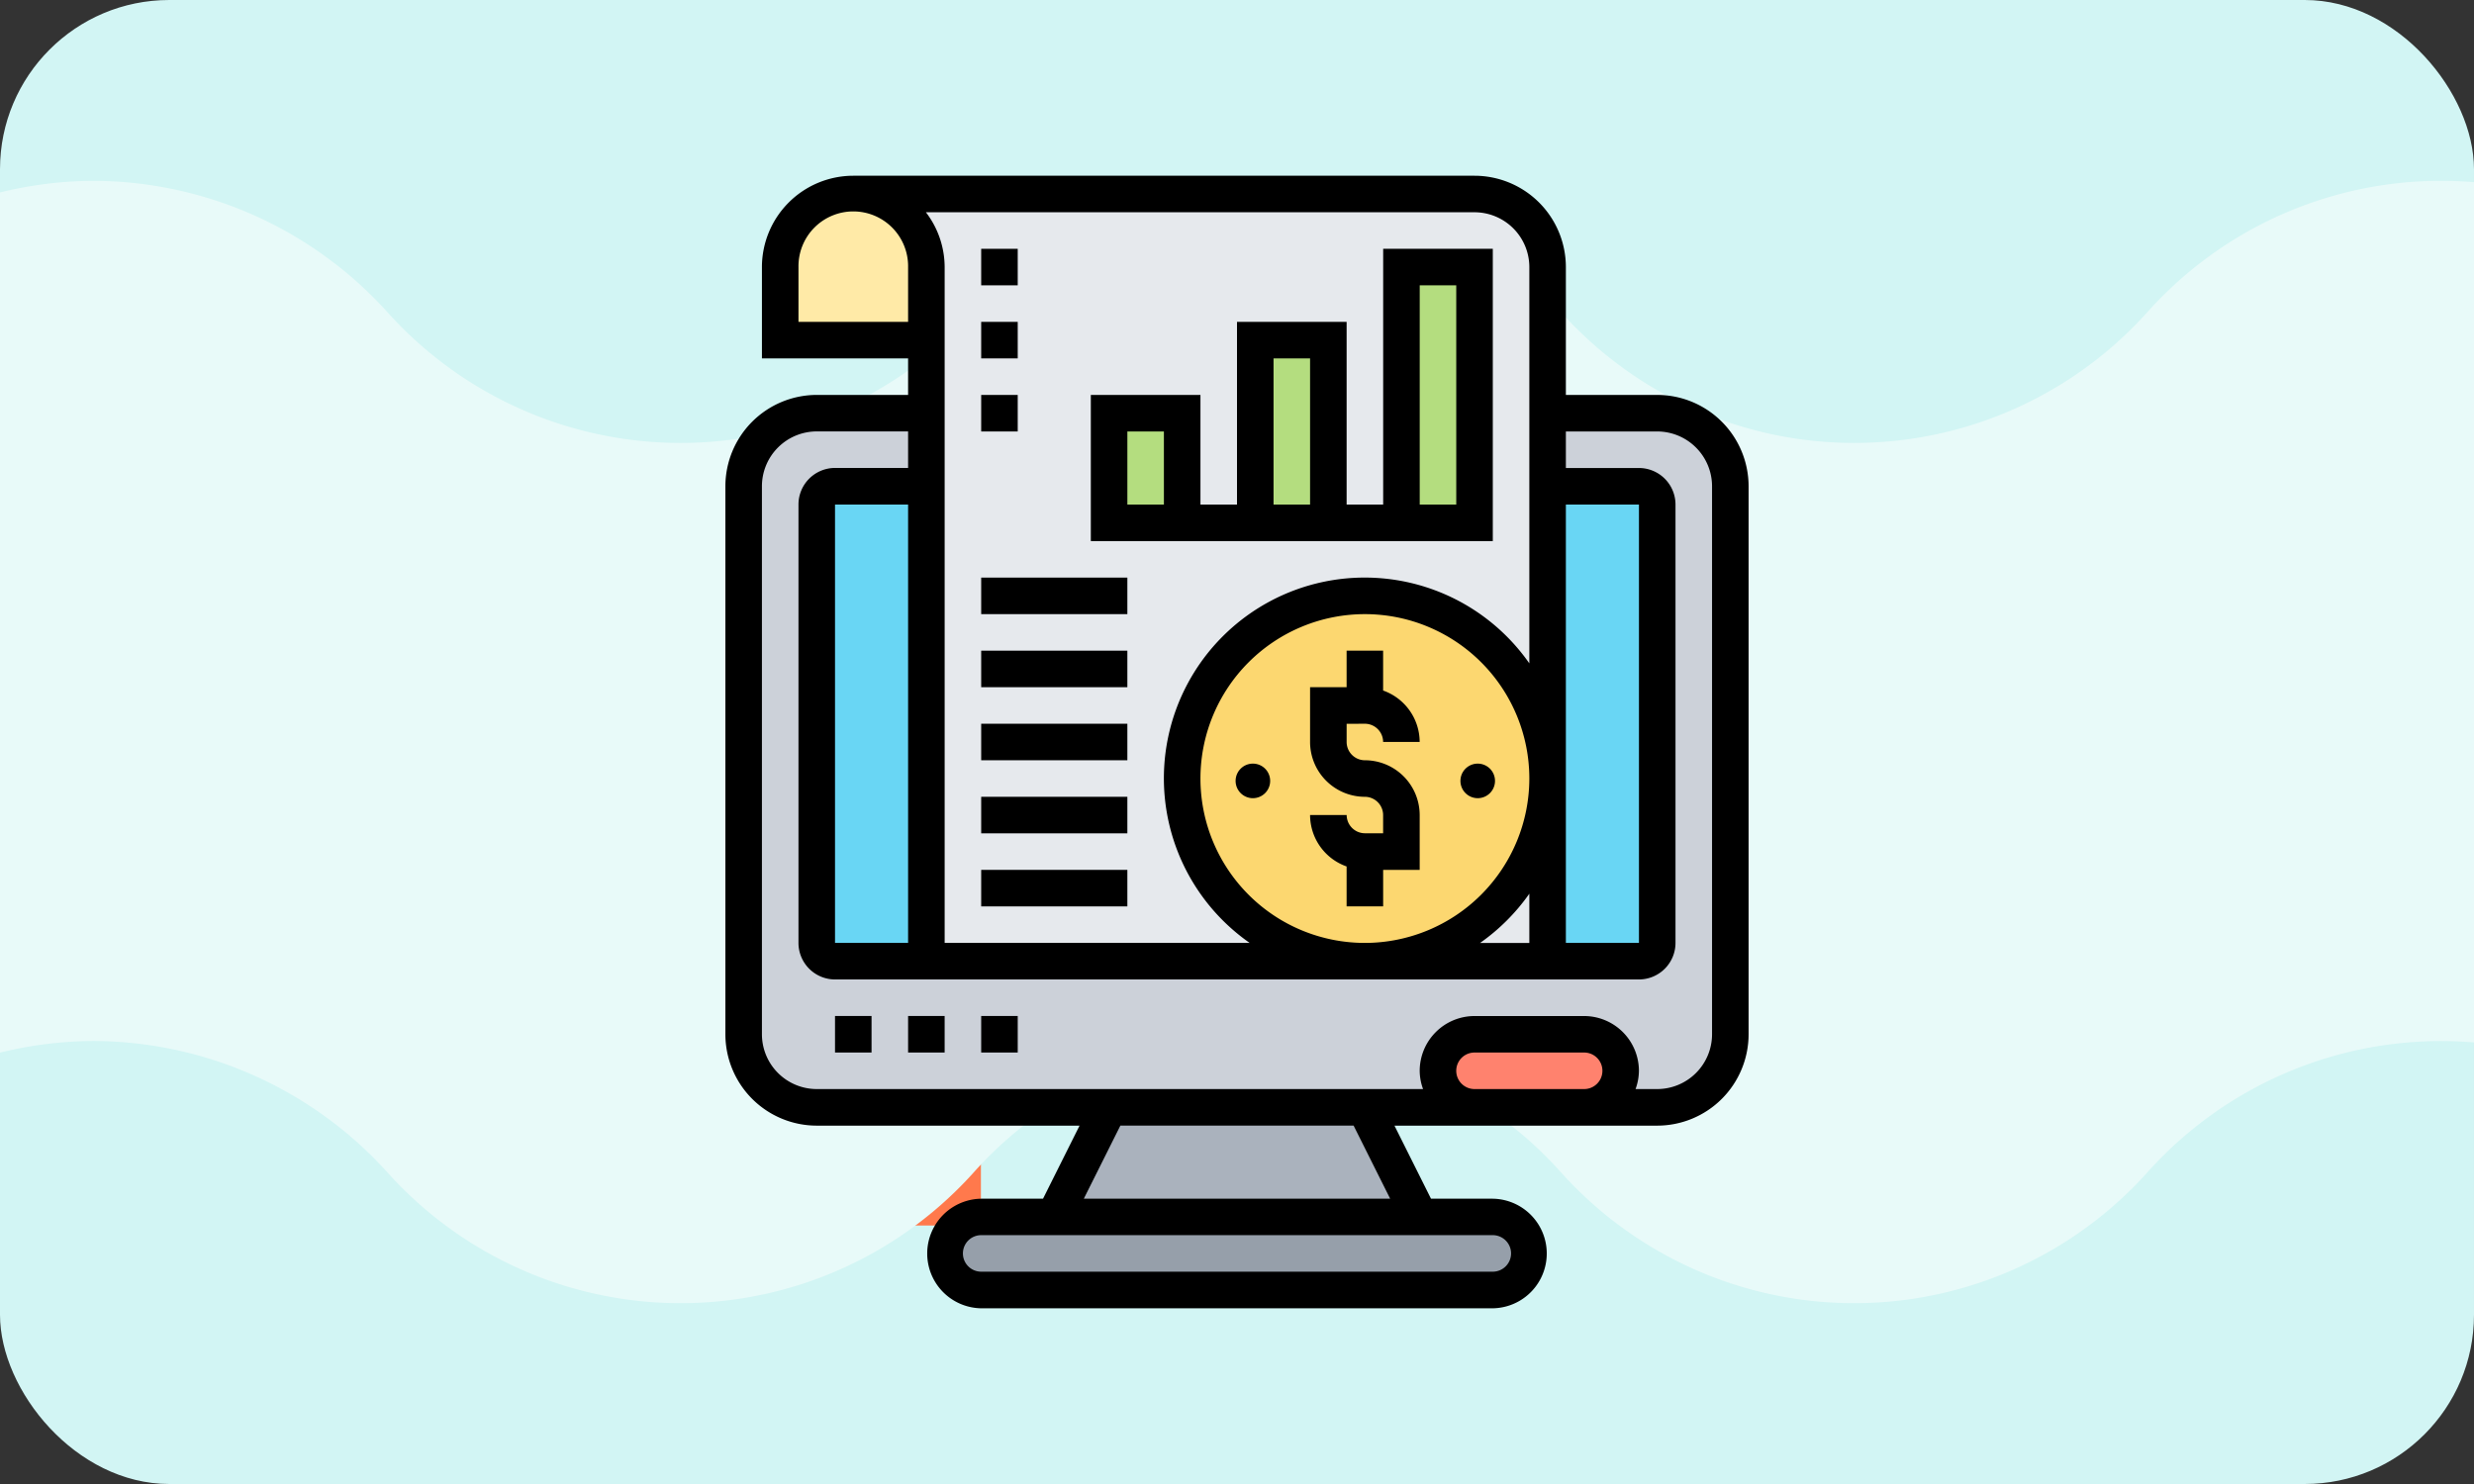 <svg xmlns="http://www.w3.org/2000/svg" xmlns:xlink="http://www.w3.org/1999/xlink" width="190" height="114" viewBox="0 0 190 114"><rect x="0" y="0" width="190" height="114" fill="#333333" stroke="none"/><defs><clipPath id="a"><rect width="190" height="114" rx="13" transform="translate(180 548)" fill="#e8faf9"/></clipPath><clipPath id="b"><rect width="225.333" height="86.217" fill="#e8faf9"/></clipPath></defs><g transform="translate(-1229.668 -527)"><g transform="translate(1049.668 -21)" clip-path="url(#a)"><path d="M0,0H190V114H0Z" transform="translate(180 548)" fill="#d2f5f4"/><g transform="translate(240.183 623.165)"><g transform="translate(0 0)"><rect width="15.15" height="18.98" fill="#ff794c"/><path d="M508.82,5.374l-1.634-1.921c-.3-.348-.015-.958.374-.811l2.145.812c.212.08.434-.08.485-.351L510.7.371a.374.374,0,0,1,.747,0l.511,2.733c.05.27.273.431.485.351l2.145-.812c.388-.147.669.463.374.811l-1.634,1.921a.568.568,0,0,0,0,.7L514.962,8c.3.348.015.958-.374.811L512.443,8c-.212-.08-.434.08-.485.351l-.511,2.733a.374.374,0,0,1-.747,0l-.511-2.733c-.051-.27-.273-.431-.485-.351l-2.145.812c-.388.147-.669-.463-.374-.811l1.634-1.921a.568.568,0,0,0,0-.7" transform="translate(-503.485 3.372)" fill="#ff794c" opacity="0.5" style="mix-blend-mode:multiply;isolation:isolate"/></g></g><g transform="translate(164.667 561.891)"><g clip-path="url(#b)"><path d="M225.333,76.149h0V10.067a30.251,30.251,0,0,0-45.067,0,30.251,30.251,0,0,1-45.067,0,30.251,30.251,0,0,0-45.067,0h0a30.251,30.251,0,0,1-45.067,0h0A30.536,30.536,0,0,0,22.533,0,30.539,30.539,0,0,0,0,10.068V76.151A30.542,30.542,0,0,1,22.533,66.078,30.543,30.543,0,0,1,45.066,76.151h0a30.251,30.251,0,0,0,45.066,0h0a30.251,30.251,0,0,1,45.067,0,30.251,30.251,0,0,0,45.067,0,30.251,30.251,0,0,1,45.067,0" transform="translate(0 0)" fill="#e8faf9"/></g></g></g><g transform="translate(1281.377 539.5)"><path d="M58.1,58A2.815,2.815,0,0,1,60.9,60.806,2.827,2.827,0,0,1,58.1,63.613H18.806A2.815,2.815,0,0,1,16,60.806,2.827,2.827,0,0,1,18.806,58H58.1Z" transform="translate(4.839 22.984)" fill="#969faa"/><path d="M45.855,52l4.21,8.419H22L26.21,52Z" transform="translate(7.258 20.565)" fill="#aab2bd"/><path d="M61.129,67.323H10.613A5.611,5.611,0,0,1,5,61.71v-42.1A5.611,5.611,0,0,1,10.613,14h8.419v5.613H12.016a1.407,1.407,0,0,0-1.4,1.4V54.694a1.407,1.407,0,0,0,1.4,1.4H73.758a1.407,1.407,0,0,0,1.4-1.4V21.016a1.407,1.407,0,0,0-1.4-1.4H66.742V14h8.419a5.611,5.611,0,0,1,5.613,5.613v42.1a5.611,5.611,0,0,1-5.613,5.613H69.548a2.827,2.827,0,0,0,2.806-2.806,2.815,2.815,0,0,0-2.806-2.806H61.129a2.827,2.827,0,0,0-2.806,2.806A2.815,2.815,0,0,0,61.129,67.323Z" transform="translate(0.403 5.242)" fill="#ccd1d9"/><path d="M54.226,48a2.815,2.815,0,0,1,2.806,2.806,2.827,2.827,0,0,1-2.806,2.806H45.806A2.815,2.815,0,0,1,43,50.806,2.827,2.827,0,0,1,45.806,48Z" transform="translate(15.726 18.952)" fill="#ff826e"/><path d="M17.419,18V54.484H10.4a1.407,1.407,0,0,1-1.4-1.4V19.4A1.407,1.407,0,0,1,10.4,18Z" transform="translate(2.016 6.855)" fill="#69d6f4"/><path d="M57.419,19.4V53.081a1.407,1.407,0,0,1-1.4,1.4H49V18h7.016A1.407,1.407,0,0,1,57.419,19.4Z" transform="translate(18.145 6.855)" fill="#69d6f4"/><path d="M18.226,7.613v5.613H7V7.613a5.613,5.613,0,1,1,11.226,0Z" transform="translate(1.21 0.403)" fill="#ffeaa7"/><path d="M58.71,2H11a5.611,5.611,0,0,1,5.613,5.613V60.935h47.71V7.613A5.611,5.611,0,0,0,58.71,2Z" transform="translate(2.823 0.403)" fill="#e6e9ed"/><g transform="translate(33.468 8.016)"><path d="M41,6h5.613V25.645H41Z" transform="translate(-18.548 -6)" fill="#b4dd7f"/><path d="M33,10h5.613V24.032H33Z" transform="translate(-21.774 -4.387)" fill="#b4dd7f"/><path d="M25,14h5.613v8.419H25Z" transform="translate(-25 -2.774)" fill="#b4dd7f"/></g><path d="M43.032,24A14.032,14.032,0,1,1,29,38.032,14.037,14.037,0,0,1,43.032,24Z" transform="translate(10.081 9.274)" fill="#fcd770"/><path d="M75.565,17.839H68.548V8.016A7.024,7.024,0,0,0,61.532,1H13.823A7.024,7.024,0,0,0,6.806,8.016v7.016H18.032v2.806H11.016A7.024,7.024,0,0,0,4,24.855v42.1a7.024,7.024,0,0,0,7.016,7.016H31.2l-2.806,5.613H23.645a4.21,4.21,0,0,0,0,8.419h39.29a4.21,4.21,0,0,0,0-8.419H58.19l-2.806-5.613H75.565a7.024,7.024,0,0,0,7.016-7.016v-42.1A7.024,7.024,0,0,0,75.565,17.839ZM65.742,56.154v3.782H61.96A15.564,15.564,0,0,0,65.742,56.154ZM53.113,59.935A12.629,12.629,0,1,1,65.742,47.306,12.644,12.644,0,0,1,53.113,59.935ZM68.548,26.258h5.613V59.935H68.548ZM65.742,8.016V38.459A15.423,15.423,0,1,0,44.266,59.935H20.839V8.016a6.944,6.944,0,0,0-1.44-4.21H61.532A4.215,4.215,0,0,1,65.742,8.016ZM18.032,59.935H12.419V26.258h5.613ZM9.613,12.226V8.016a4.21,4.21,0,1,1,8.419,0v4.21ZM64.339,83.79a1.406,1.406,0,0,1-1.4,1.4H23.645a1.4,1.4,0,1,1,0-2.806h39.29A1.406,1.406,0,0,1,64.339,83.79Zm-9.287-4.21H31.528l2.806-5.613H52.246Zm6.48-8.419a1.4,1.4,0,1,1,0-2.806h8.419a1.4,1.4,0,1,1,0,2.806Zm18.242-4.21a4.215,4.215,0,0,1-4.21,4.21H73.9a4.162,4.162,0,0,0,.258-1.4,4.215,4.215,0,0,0-4.21-4.21H61.532a4.215,4.215,0,0,0-4.21,4.21,4.162,4.162,0,0,0,.258,1.4H11.016a4.215,4.215,0,0,1-4.21-4.21v-42.1a4.215,4.215,0,0,1,4.21-4.21h7.016v2.806H12.419a2.809,2.809,0,0,0-2.806,2.806V59.935a2.809,2.809,0,0,0,2.806,2.806H74.161a2.809,2.809,0,0,0,2.806-2.806V26.258a2.809,2.809,0,0,0-2.806-2.806H68.548V20.645h7.016a4.215,4.215,0,0,1,4.21,4.21Z" transform="translate(0 0)"/><path d="M10,47h2.806v2.806H10Z" transform="translate(2.419 18.548)"/><path d="M14,47h2.806v2.806H14Z" transform="translate(4.032 18.548)"/><path d="M18,47h2.806v2.806H18Z" transform="translate(5.645 18.548)"/><path d="M40.21,32.613a1.406,1.406,0,0,1,1.4,1.4h2.806a4.2,4.2,0,0,0-2.806-3.951V27H38.806v2.806H36v4.21a4.215,4.215,0,0,0,4.21,4.21,1.406,1.406,0,0,1,1.4,1.4v1.4h-1.4a1.406,1.406,0,0,1-1.4-1.4H36a4.2,4.2,0,0,0,2.806,3.951v3.065h2.806V43.839h2.806v-4.21a4.215,4.215,0,0,0-4.21-4.21,1.406,1.406,0,0,1-1.4-1.4v-1.4Z" transform="translate(12.903 10.484)"/><circle cx="1.328" cy="1.328" r="1.328" transform="translate(43.183 46.16)"/><circle cx="1.328" cy="1.328" r="1.328" transform="translate(60.45 46.16)"/><path d="M54.871,5H46.452V24.645H43.645V10.613H35.226V24.645H32.419V16.226H24V27.452H54.871ZM29.613,24.645H26.806V19.032h2.806Zm8.419-11.226h2.806V24.645H38.032ZM52.065,24.645H49.258V7.806h2.806Z" transform="translate(8.065 1.613)"/><path d="M18,39H29.226v2.806H18Z" transform="translate(5.645 15.323)"/><path d="M18,35H29.226v2.806H18Z" transform="translate(5.645 13.71)"/><path d="M18,31H29.226v2.806H18Z" transform="translate(5.645 12.097)"/><path d="M18,27H29.226v2.806H18Z" transform="translate(5.645 10.484)"/><path d="M18,23H29.226v2.806H18Z" transform="translate(5.645 8.871)"/><path d="M18,5h2.806V7.806H18Z" transform="translate(5.645 1.613)"/><path d="M18,9h2.806v2.806H18Z" transform="translate(5.645 3.226)"/><path d="M18,13h2.806v2.806H18Z" transform="translate(5.645 4.839)"/></g></g></svg>